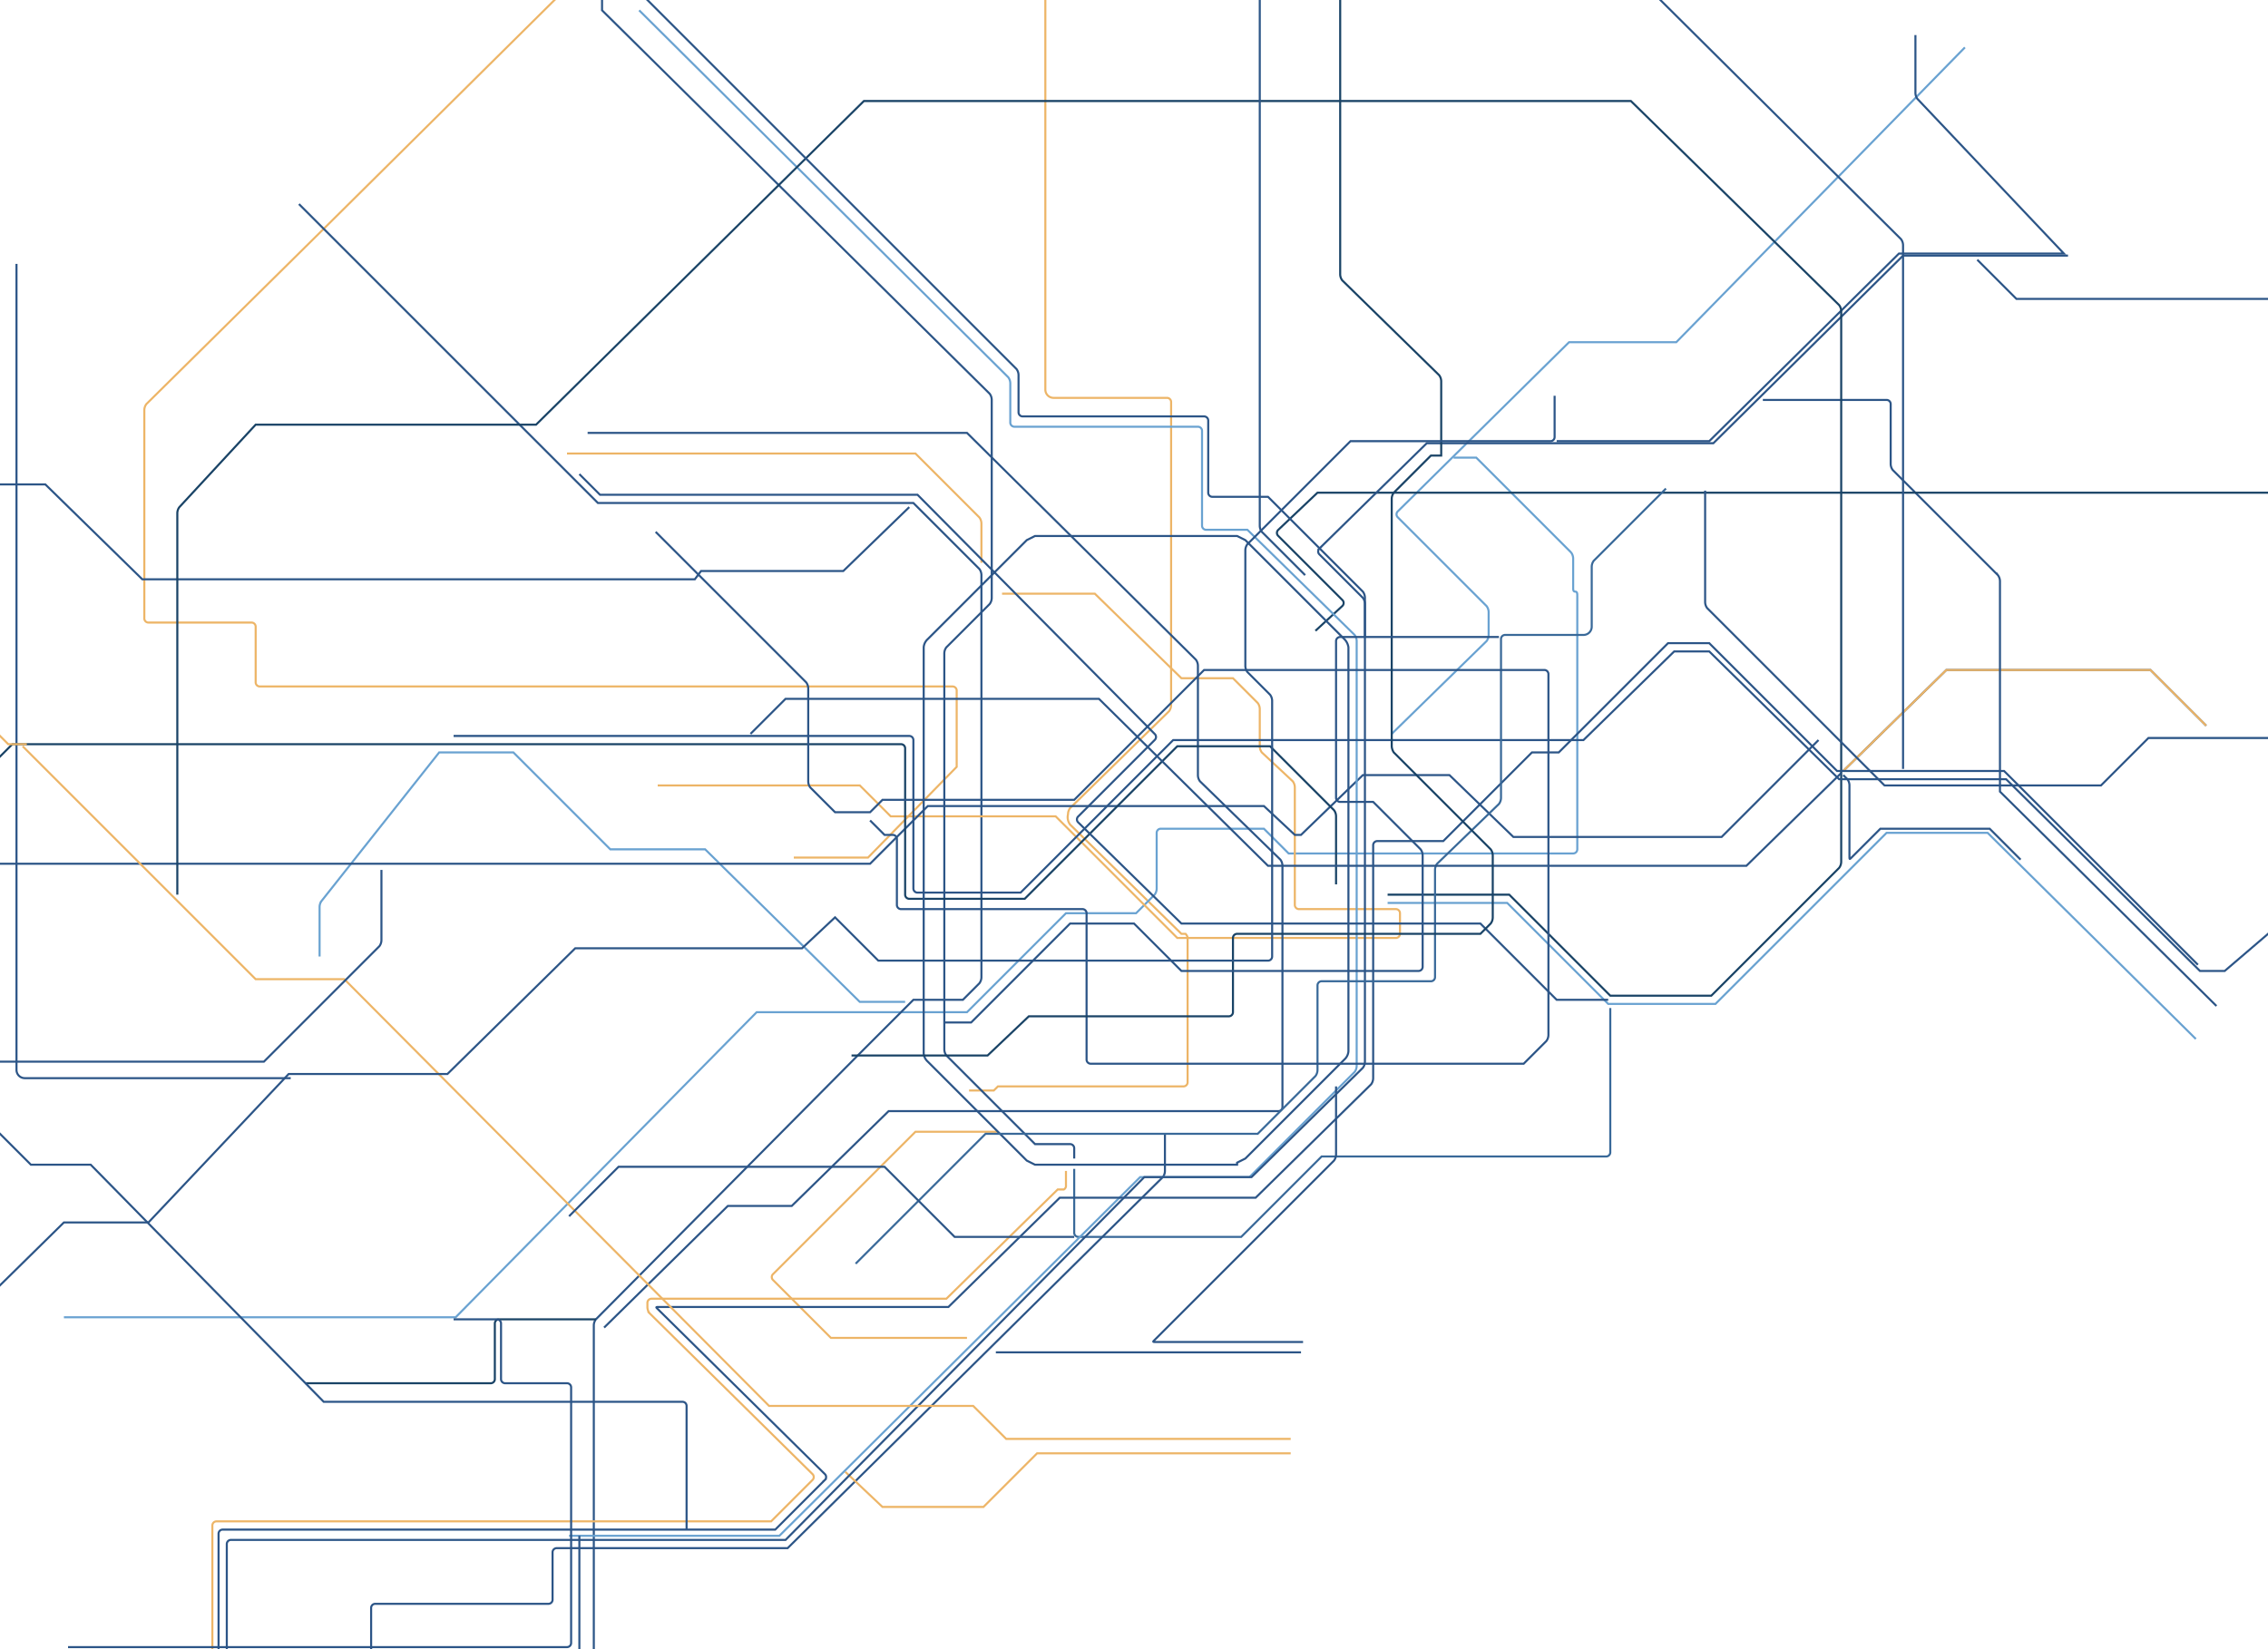<svg xmlns="http://www.w3.org/2000/svg" viewBox="0 0 1100 800">
  <path d="M781,489v70a2,2,0,0,1-2,2H641l-39,39H523a2,2,0,0,1-2-2V567" style="fill:none;stroke:#396999"/>
  <path d="M675,356l46-45a5,5,0,0,0,1-3V297a5,5,0,0,0-1-3l-43-43a2,2,0,0,1,0-3h0l83-82h52L953,23" style="fill:none;stroke:#69a2d1"/>
  <path d="M507-77V189a4,4,0,0,0,4,4h55a2,2,0,0,1,2,2V342a5,5,0,0,1-1,3l-48,47a5,5,0,0,0-1,3,6,6,0,0,0,1,5l54,53h2s1,1,1,2v70a2,2,0,0,1-2,2H484l-2,2H470" style="fill:none;stroke:#edb567"/>
  <path d="M8,128V519a4,4,0,0,0,4,4H141" style="fill:none;stroke:#2c5587"/>
  <path d="M894,374l50-49h99l27,27" style="fill:none;stroke:#2c5587"/>
  <path d="M894,374l50-49h99l27,27" style="fill:none;stroke:#edb567"/>
  <path d="M755,214h74l92-91h80L930,48a5,5,0,0,1-1-3V17" style="fill:none;stroke:#2c5587"/>
  <path d="M262-52l11,11a5,5,0,0,1,1,3V-5L157,111,71,196a5,5,0,0,0-1,3V300a2,2,0,0,0,2,2h50a2,2,0,0,1,2,2v27a2,2,0,0,0,2,2H462a2,2,0,0,1,2,2v37l-43,44H385" style="fill:none;stroke:#edb567"/>
  <path d="M565,550v18a5,5,0,0,1-1,3L382,751H270a2,2,0,0,0-2,2v23a2,2,0,0,1-2,2H182a2,2,0,0,0-2,2v46a2,2,0,0,0,2,2h30a2,2,0,0,1,2,2v51a5,5,0,0,0,1,3l10,10H341c1,0,1,1,1,1M483,656H631" style="fill:none;stroke:#2c5587"/>
  <path d="M441,246l-32,31H340l-3,4H69L22,235H-39V199a5,5,0,0,0-1-3l-67-66" style="fill:none;stroke:#2c5587"/>
  <path d="M705,222h11l46,46a5,5,0,0,1,1,3v14c0,1,0,2,1,2s1,1,1,2V412a2,2,0,0,1-2,2H625l-12-12H563a2,2,0,0,0-2,2v27a5,5,0,0,1-1,3l-9,9H517l-48,48H367L221,639H31" style="fill:none;stroke:#69a2d1"/>
  <path d="M145,99L290,244H443l32,32a5,5,0,0,1,1,3V474a5,5,0,0,1-1,3l-8,8H443l-21,21-3,3L289,640a5,5,0,0,0-1,3V821" style="fill:none;stroke:#2c5587"/>
  <path d="M319,381h98l15,15h80l59,59H677a2,2,0,0,0,2-2V443a2,2,0,0,0-2-2H630a2,2,0,0,1-2-2V382a5,5,0,0,0-1-3l-15-14a5,5,0,0,1-1-3V344a5,5,0,0,0-1-3l-12-12H573l-42-41H486" style="fill:none;stroke:#edb567"/>
  <path d="M855,194h60a2,2,0,0,1,2,2v29a5,5,0,0,0,1,3l51,51a5,5,0,0,1,1,3V384l105,104" style="fill:none;stroke:#2c5587"/>
  <path d="M638,306l13-12a2,2,0,0,0,0-3l-31-31a2,2,0,0,1,0-3l19-18h587a2,2,0,0,1,2,2v71" style="fill:none;stroke:#194366"/>
  <path d="M439,486H417l-75-74H296l-47-47H213l-57,72a5,5,0,0,0-1,3v24" style="fill:none;stroke:#69a2d1"/>
  <path d="M882,359l-47,47H734l-31-30H661l-30,29h-3l-15-14H450l-28,28H-112l-12,12" style="fill:none;stroke:#2c5587"/>
  <path d="M293,644l60-59h31l47-46H620a2,2,0,0,0,2-2V420a5,5,0,0,0-1-3l-39-38a5,5,0,0,1-1-3V323a5,5,0,0,0-1-3L469,210H285" style="fill:none;stroke:#2c5587"/>
  <path d="M484,549H444l-69,69a2,2,0,0,0,0,3l28,28h66" style="fill:none;stroke:#edb567"/>
  <path d="M521,562v-5a2,2,0,0,0-2-2H502l-43-43a5,5,0,0,1-1-3V317a5,5,0,0,1,1-3l21-21a5,5,0,0,0,1-3V194a5,5,0,0,0-1-3L292,5V-36a5,5,0,0,0-1-3L279-51" style="fill:none;stroke:#2c5587"/>
  <path d="M276,745H378L553,571h53l51-51a5,5,0,0,0,1-3V311a5,5,0,0,0-1-3l-52-51H585a2,2,0,0,1-2-2V209a2,2,0,0,0-2-2H492a2,2,0,0,1-2-2V186a5,5,0,0,0-1-3L310,5" style="fill:none;stroke:#69a2d1"/>
  <path d="M1003,124H923l-92,91H692l-52,51a2,2,0,0,0,0,3l21,21a5,5,0,0,1,1,3v16" style="fill:none;stroke:#2c5587"/>
  <path d="M673,438h58l49,49h52l83-83h49l101,100" style="fill:none;stroke:#69a2d1"/>
  <path d="M673,434h59l49,49h49l62-62a5,5,0,0,0,1-3V151a5,5,0,0,0-1-3L791,49H419L260,206H124L87,246a5,5,0,0,0-1,3V434" style="fill:none;stroke:#194366"/>
  <path d="M410,714l18,17h49l26-26H626" style="fill:none;stroke:#edb567"/>
  <path d="M307,907c1-1,1-1-1-1H108a2,2,0,0,1-2-2V744a2,2,0,0,1,2-2H376l24-24a2,2,0,0,0,0-3l-81-80c-1-1-1-1,1-1H460l54-53h95l56-55a5,5,0,0,0,1-3V410a2,2,0,0,1,2-2h32l43-43h13l53-53h20l62,62h81l94,94" style="fill:none;stroke:#2c5587"/>
  <path d="M648,429V396a5,5,0,0,0-1-3l-31-31H571l-74,74H441a2,2,0,0,1-2-2h0V363a2,2,0,0,0-2-2H6l-38,38H-96l-13,13h-17" style="fill:none;stroke:#194366"/>
  <path d="M220,357H441a2,2,0,0,1,2,2v72a2,2,0,0,0,2,2h50l74-74H768l44-43h17l63,62h81l94,93h12l104-89h3l6,6" style="fill:none;stroke:#2c5587"/>
  <path d="M600,564l4-2,48-48a6,6,0,0,0,2-4V314a7,7,0,0,0-2-4l-48-48-4-2H502l-4,2-48,48a6,6,0,0,0-2,4V511a6,6,0,0,0,2,4l48,48,4,2h98Z" style="fill:none;stroke:#2c5587"/>
  <path d="M648,527v33a5,5,0,0,1-1,3l-87,87c-1,1-1,1,1,1h71" style="fill:none;stroke:#2c5587"/>
  <path d="M476,273V254a5,5,0,0,0-1-3l-31-31H275" style="fill:none;stroke:#edb567"/>
  <path d="M923,373V119a5,5,0,0,0-1-3L757-48H348L311-10" style="fill:none;stroke:#2c5587"/>
  <path d="M317-50L304-37a6,6,0,0,0-1,3v21a5,5,0,0,0,1,3L493,179a5,5,0,0,1,1,3v18a2,2,0,0,0,2,2h88a2,2,0,0,1,2,2v35a2,2,0,0,0,2,2h27l46,46a5,5,0,0,1,1,3V515a5,5,0,0,1-1,3l-54,53H555L381,747H112a2,2,0,0,0-2,2v93a2,2,0,0,1-2,2H-116" style="fill:none;stroke:#2c5587"/>
  <path d="M415,613l63-63H610l28-28a5,5,0,0,0,1-3V478a2,2,0,0,1,2-2h53a2,2,0,0,0,2-2V422a5,5,0,0,1,1-3l30-29a5,5,0,0,0,1-3V310a2,2,0,0,1,2-2h38a4,4,0,0,0,4-4V275a5,5,0,0,1,1-3l35-35" style="fill:none;stroke:#396999"/>
  <path d="M893,375l-46,45H615l-82-81H381l-17,17" style="fill:none;stroke:#2c5587"/>
  <path d="M289,640H242a2,2,0,0,0-2,2v27a2,2,0,0,1-2,2H148" style="fill:none;stroke:#194366"/>
  <path d="M281,230l10,10H445L560,356a2,2,0,0,1,0,3l-37,37a2,2,0,0,0,0,3h0l50,49H718l37,37h25" style="fill:none;stroke:#2c5587"/>
  <path d="M-116,842H101a2,2,0,0,0,2-2V740a2,2,0,0,1,2-2H374l20-20a2,2,0,0,0,0-3l-79-78a5,5,0,0,1-1-3v-2a2,2,0,0,1,2-2H459l54-53h3a2,2,0,0,0,1-2v-7" style="fill:none;stroke:#edb567"/>
  <path d="M318,258l73,73a5,5,0,0,1,1,3v45a5,5,0,0,0,1,3l12,12h17l6-6h93l63-63H749a2,2,0,0,1,2,2V502a5,5,0,0,1-1,3l-11,11H529a2,2,0,0,1-2-2h0V443a2,2,0,0,0-2-2H437a2,2,0,0,1-2-2V407a2,2,0,0,0-2-2h-4l-7-7" style="fill:none;stroke:#2c5587"/>
  <path d="M650-78V133a5,5,0,0,0,1,3l47,46a5,5,0,0,1,1,3v36h-5l-18,18a5,5,0,0,0-1,3V362a6,6,0,0,0,1,3l47,47a5,5,0,0,1,1,3v30a5,5,0,0,1-1,3l-5,5H600a2,2,0,0,0-2,2v36a2,2,0,0,1-2,2H499l-20,19H413" style="fill:none;stroke:#194366"/>
  <path d="M281,745v84a2,2,0,0,1-2,2H222a2,2,0,0,0-2,2v10a2,2,0,0,1-2,2H111" style="fill:none;stroke:#2c5587"/>
  <path d="M11,362L124,475h43L373,682h99l16,16H626" style="fill:none;stroke:#edb567"/>
  <path d="M276,590l24-24H429l34,34h58" style="fill:none;stroke:#2c5587"/>
  <path d="M633,279l-21-21a5,5,0,0,1-1-3V-79" style="fill:none;stroke:#2c5587"/>
  <path d="M754,192v20a2,2,0,0,1-2,2H655l-50,50a5,5,0,0,0-1,3v56a5,5,0,0,0,1,3l11,11a5,5,0,0,1,1,3V464a2,2,0,0,1-2,2H426l-21-21-16,15H279l-62,61H140L72,593H31l-62,61a5,5,0,0,0-1,3v98a2,2,0,0,1-2,2H-68l-48,48" style="fill:none;stroke:#2c5587"/>
  <path d="M185,422v34a5,5,0,0,1-1,3l-56,56H-35" style="fill:none;stroke:#2c5587"/>
  <path d="M980,417l-15-15H912l-14,14c-1,1-1,1-1-1V381a5,5,0,0,0-1-3l-2-2" style="fill:none;stroke:#2c5587"/>
  <path d="M827,238v54a5,5,0,0,0,1,3l86,86h105l23-23h110a2,2,0,0,0,2-2V260a2,2,0,0,1,2-2h39a2,2,0,0,1,2,2v48" style="fill:none;stroke:#2c5587"/>
  <path d="M13,361H4l-18-18H-37l-56-55h-19" style="fill:none;stroke:#edb567"/>
  <path d="M959,126l19,19h181a2,2,0,0,1,2,2V249a3,3,0,0,0,3,3h36a2,2,0,0,1,2,2v55" style="fill:none;stroke:#2c5587"/>
  <path d="M33,799H275a2,2,0,0,0,2-2V673a2,2,0,0,0-2-2H245a2,2,0,0,1-2-2h0V642a2,2,0,0,0-2-2H220" style="fill:none;stroke:#2c5587"/>
  <path d="M458,496h13l48-48h31l23,23H688a2,2,0,0,0,2-2V415a5,5,0,0,0-1-3l-20-20-3-3H650a2,2,0,0,1-2-2V311a2,2,0,0,1,2-2h77" style="fill:none;stroke:#2c5587"/>
  <path d="M-35,402V513a5,5,0,0,0,1,3l49,49H44L157,680H331a2,2,0,0,1,2,2v60" style="fill:none;stroke:#2c5587"/>

  <!--
  <rect width="2" height="2" x="-1" y="-1" />
  <rect width="2" height="2" x="-1" y="-1" />
  <rect width="2" height="2" x="-1" y="-1" />
  <rect width="2" height="2" x="-1" y="-1" />
  <rect width="2" height="2" x="-1" y="-1" />
  <rect width="2" height="2" x="-1" y="-1" />
  <rect width="2" height="2" x="-1" y="-1" />
  -->
</svg>

